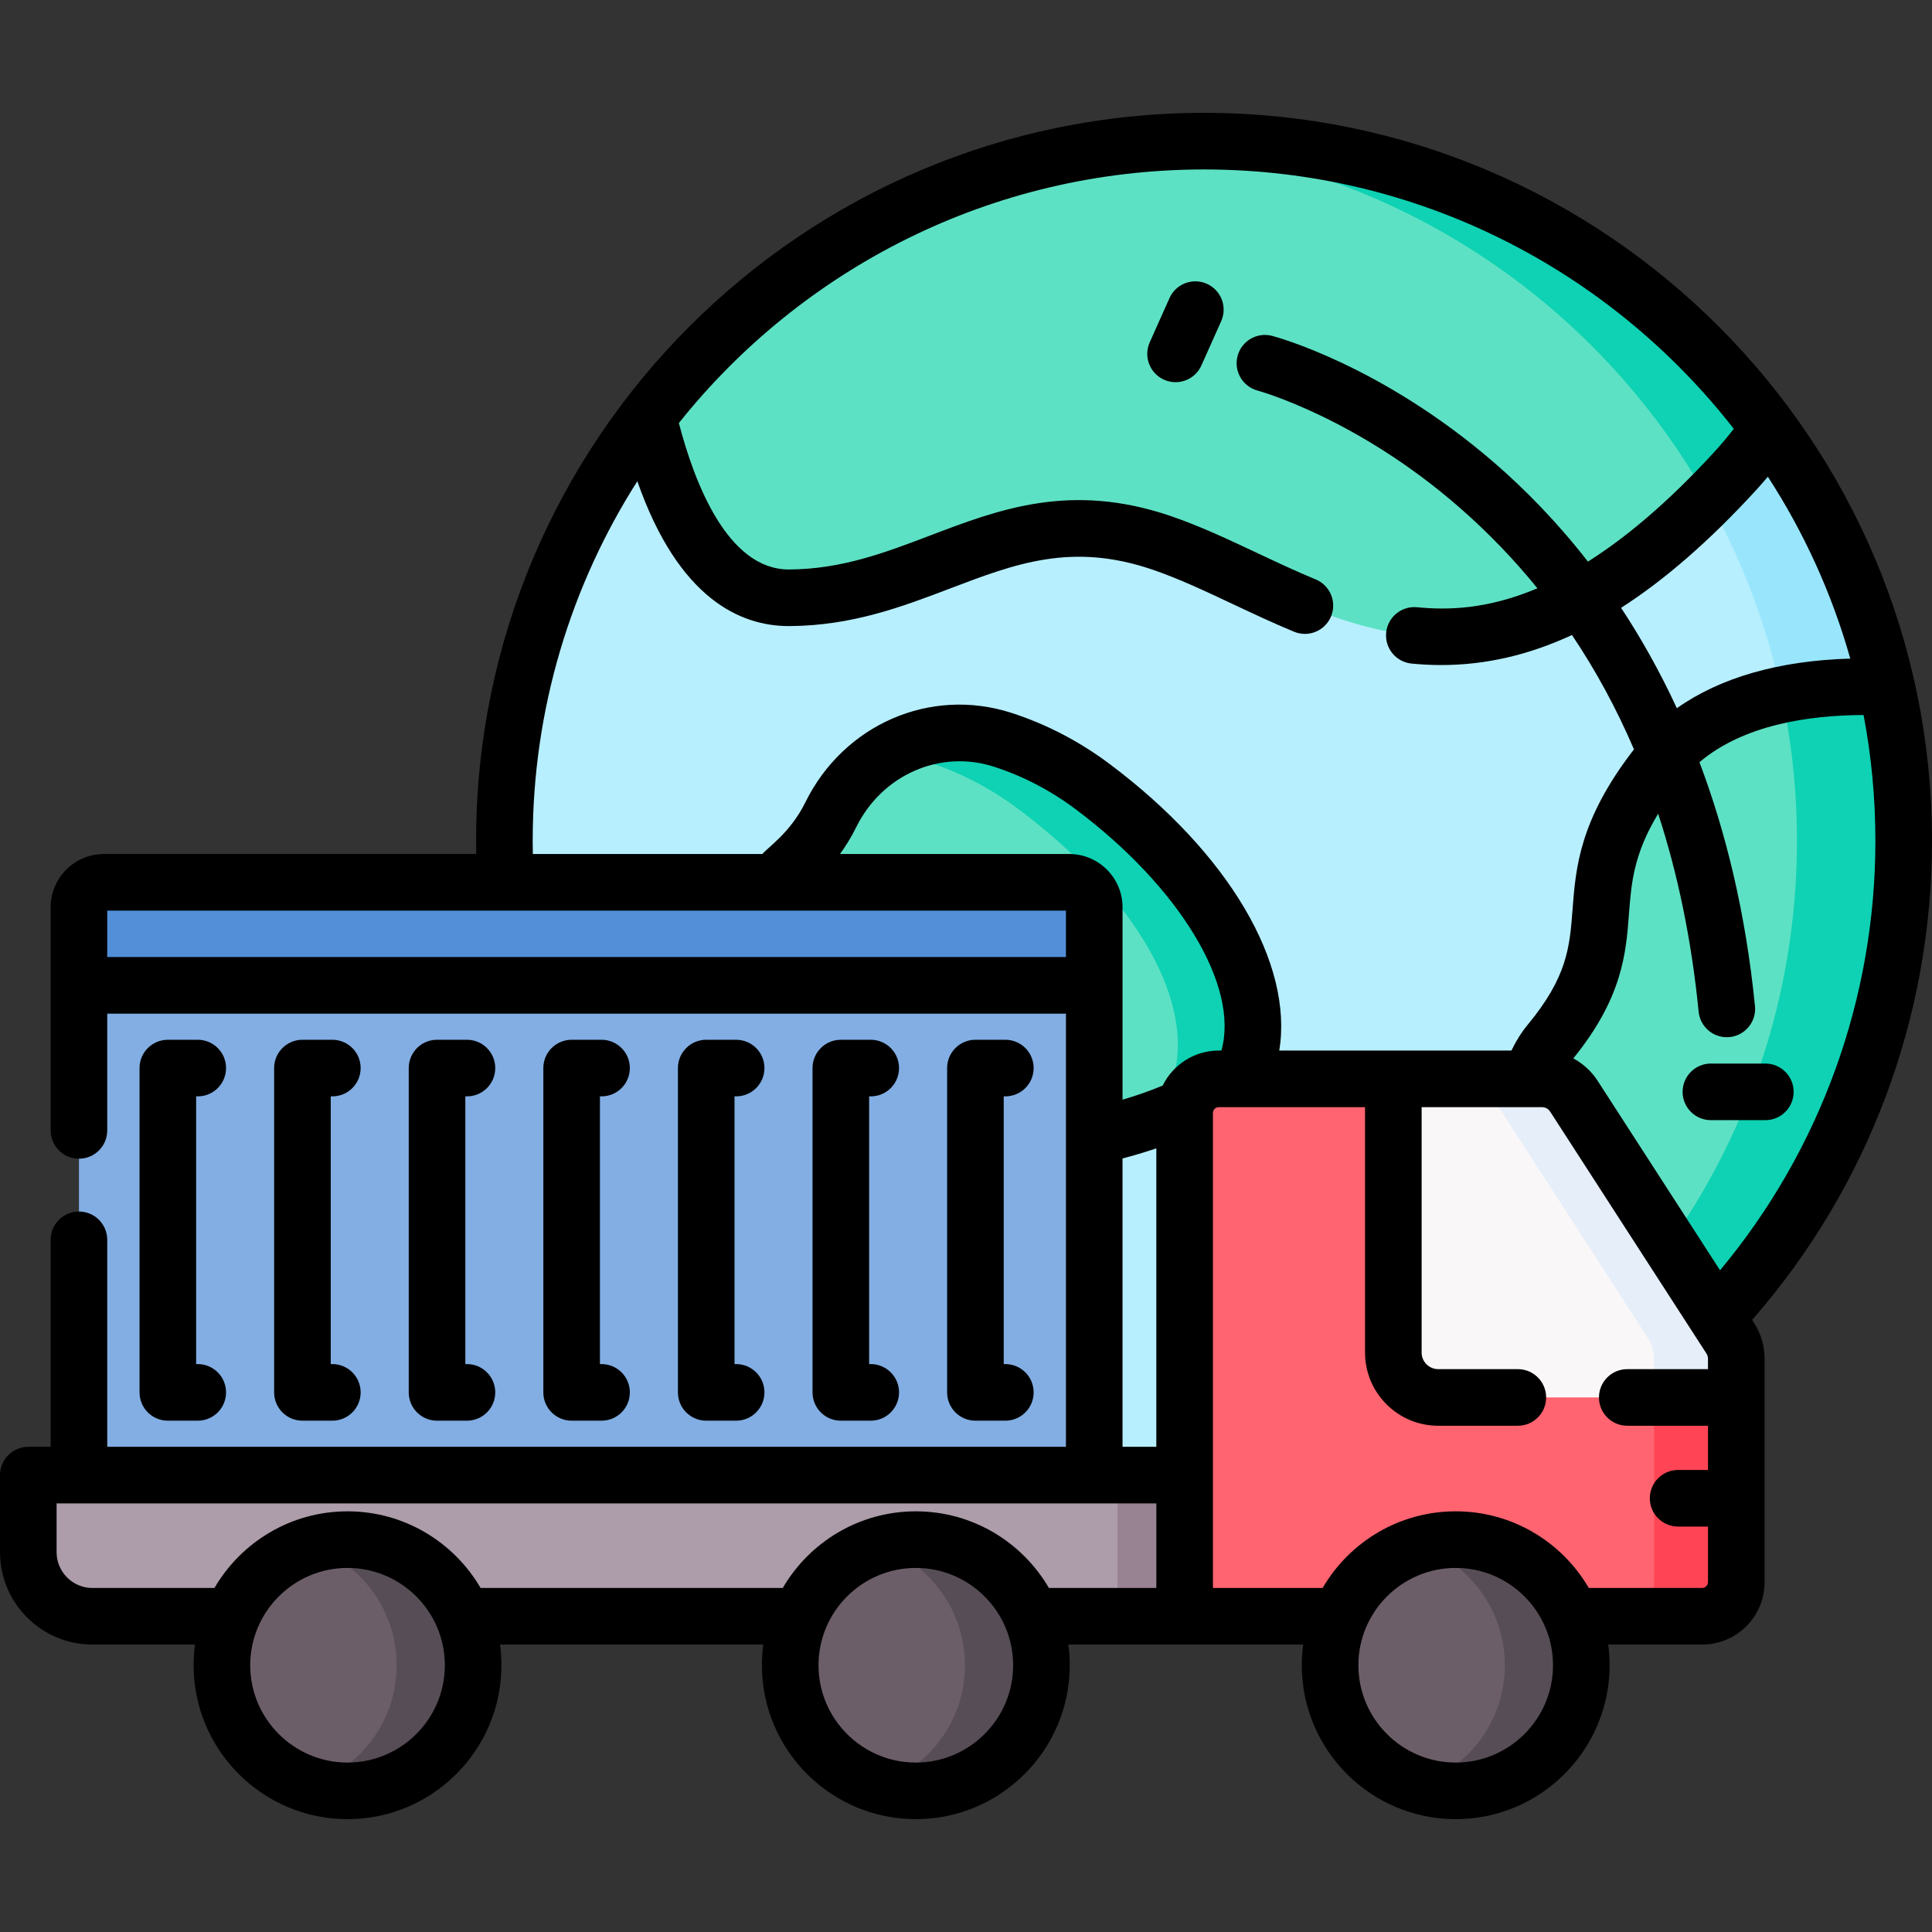<svg id="Capa_1" enable-background="new 0 0 512 512" height="512" viewBox="0 0 512 512" width="512" xmlns="http://www.w3.org/2000/svg"><rect x="0" y="0" width="512" height="512" fill="#333333" stroke="none"/><g><g><g><path d="m460.622 240.096 39.38-58.001c-5.647-25.193-16.421-48.445-31.17-68.61l-178.035-3.799-119.07.606c-23.867 31.207-38.056 70.208-38.056 112.529 0 102.402 83.013 185.415 185.415 185.415 41.072 0 79.017-13.364 109.746-35.967z" fill="#b7efff"/><g fill="#99e6fc"><path d="m437.502 336.22c-31.21 40.316-78.67 67.417-132.56 71.482 4.669.352 9.385.533 14.144.533 41.072 0 79.017-13.364 109.746-35.967z"/><path d="m500.002 182.094c-5.647-25.193-16.421-48.445-31.17-68.61l-28.724-.613c21.667 29.374 34.865 65.373 36.013 104.396z"/></g><path d="m459.639 125.059c3.531-3.839 6.577-7.702 9.193-11.574-33.729-46.117-88.235-76.078-149.746-76.078-60.08 0-113.476 28.584-147.358 72.885 5.193 22.079 15.904 48.26 37.491 48.125 37.295-.233 58.141-28.34 98.578-14.574 40.437 13.765 81.87 57.303 151.842-18.784z" fill="#5de1c4"/><path d="m452.66 132.342c2.296-2.299 4.62-4.718 6.979-7.283 3.531-3.839 6.577-7.702 9.193-11.574-33.729-46.117-88.235-76.078-149.746-76.078-4.714 0-9.382.196-14.008.542 63.498 4.836 118.043 41.664 147.582 94.393z" fill="#0ed2b3"/><path d="m500.002 182.094c-20.766-.829-46.54 2.473-60.744 20.684-26.377 33.816-4.058 43.961-28.744 73.72-11.704 14.109-16.553 65.399 18.317 95.771 45.885-33.752 75.669-88.118 75.669-149.448 0-13.993-1.56-27.62-4.498-40.727z" fill="#5de1c4"/><path d="m500.002 182.094c-8.806-.351-18.51.046-27.853 2.002 2.654 12.491 4.062 25.442 4.062 38.724 0 53.773-22.9 102.19-59.468 136.058 3.353 4.752 7.351 9.265 12.088 13.39 45.885-33.752 75.669-88.118 75.669-149.448 0-13.992-1.56-27.619-4.498-40.726z" fill="#0ed2b3"/><path d="m220.154 215.943c8.351-16.948 27.552-25.691 45.536-19.9 7.668 2.469 15.83 6.388 23.927 12.46 31.706 23.78 46.899 51.523 40.954 71.339s-105.688 45.557-131.45-3.643c-21.121-40.341 8.541-34.903 21.033-60.256z" fill="#5de1c4"/><path d="m289.617 208.502c-8.096-6.072-16.259-9.991-23.927-12.46-10.946-3.525-22.338-1.657-31.465 4.159 3.897-.049 7.86.522 11.766 1.779 7.668 2.469 15.83 6.388 23.927 12.46 31.706 23.78 46.899 51.523 40.954 71.339-1.558 5.195-9.569 10.794-20.996 15.347 21.316-4.688 38.343-13.448 40.695-21.286 5.945-19.815-9.247-47.558-40.954-71.338z" fill="#0ed2b3"/></g><g><path d="m283.379 233.823h-255.854c-3.648 0-6.606 2.957-6.606 6.605v20.697l134.532 43.402 134.532-43.402v-20.697c.001-3.647-2.956-6.605-6.604-6.605z" fill="#528fd8"/><path d="m382.021 316.172-12.771-30.266h-46.266c-4.994 0-9.042 4.048-9.042 9.042v133.379h137.15c4.994 0 9.042-4.048 9.042-9.042v-48.947z" fill="#ff6470"/><path d="m436.734 354.621c1.052 1.629 1.612 3.527 1.612 5.466v59.197c0 4.994-4.048 9.042-9.042 9.042h21.788c4.994 0 9.042-4.048 9.042-9.042v-48.947l-23.997-16.64z" fill="#ff4555"/><path d="m313.941 428.327h-289.452c-9.383 0-16.989-7.606-16.989-16.989v-20.421h306.441z" fill="#ad9ca9"/><path d="m296.154 390.917h17.787v37.41h-17.787z" fill="#988393"/><path d="m20.92 261.126h269.064v129.791h-269.064z" fill="#82aee3"/><path d="m369.25 285.906v72.541c0 6.567 5.323 11.89 11.89 11.89h78.994v-10.25c0-1.939-.56-3.837-1.612-5.466l-41.419-64.108c-1.856-2.872-5.041-4.607-8.461-4.607z" fill="#faf7f8"/><path d="m458.522 354.621-41.419-64.109c-1.855-2.872-5.041-4.607-8.46-4.607h-21.788c3.419 0 6.605 1.735 8.461 4.607l41.419 64.108c1.052 1.629 1.612 3.527 1.612 5.466v10.25h21.788v-10.25c-.001-1.938-.561-3.836-1.613-5.465z" fill="#e5eef9"/><circle cx="385.778" cy="441.305" fill="#6c5e69" r="33.289"/><path d="m385.778 408.016c-3.536 0-6.941.556-10.138 1.577 13.426 4.289 23.15 16.862 23.15 31.711s-9.724 27.422-23.15 31.711c3.197 1.021 6.602 1.577 10.138 1.577 18.385 0 33.289-14.904 33.289-33.289 0-18.383-14.904-33.287-33.289-33.287z" fill="#574d56"/><circle cx="242.706" cy="441.305" fill="#6c5e69" r="33.289"/><path d="m242.706 408.016c-3.536 0-6.941.556-10.138 1.577 13.426 4.289 23.15 16.862 23.15 31.711s-9.724 27.422-23.15 31.711c3.197 1.021 6.602 1.577 10.138 1.577 18.385 0 33.289-14.904 33.289-33.289-.001-18.383-14.904-33.287-33.289-33.287z" fill="#574d56"/><circle cx="92.1" cy="441.305" fill="#6c5e69" r="33.289"/><path d="m92.1 408.016c-3.536 0-6.941.556-10.138 1.577 13.426 4.289 23.15 16.862 23.15 31.711s-9.724 27.422-23.15 31.711c3.197 1.021 6.602 1.577 10.138 1.577 18.385 0 33.289-14.904 33.289-33.289 0-18.383-14.904-33.287-33.289-33.287z" fill="#574d56"/></g></g><g><path d="m319.836 75.21c-3.782-1.689-8.217.006-9.907 3.788l-5.238 11.723c-1.689 3.782.006 8.217 3.788 9.907.994.444 2.033.654 3.056.654 2.868 0 5.605-1.654 6.852-4.442l5.238-11.723c1.688-3.782-.007-8.217-3.789-9.907z"/><path d="m467.836 281.853h-14.428c-4.143 0-7.5 3.357-7.5 7.5s3.357 7.5 7.5 7.5h14.428c4.143 0 7.5-3.357 7.5-7.5s-3.357-7.5-7.5-7.5z"/><path d="m464.33 349.79c30.764-35.165 47.67-80.129 47.67-126.969 0-106.387-86.556-192.915-192.914-192.915-106.19 0-192.915 86.369-192.915 192.915 0 1.165.011 2.334.032 3.502h-98.678c-7.777 0-14.105 6.328-14.105 14.106v59.139c0 4.143 3.357 7.5 7.5 7.5s7.5-3.357 7.5-7.5v-30.942h254.064v114.791h-254.064v-54.849c0-4.143-3.357-7.5-7.5-7.5s-7.5 3.357-7.5 7.5v54.849h-5.92c-4.143 0-7.5 3.357-7.5 7.5v20.421c0 13.503 10.985 24.489 24.489 24.489h27.189c-.242 1.792-.367 3.62-.367 5.478 0 22.491 18.298 40.789 40.789 40.789 22.49 0 40.788-18.298 40.788-40.789 0-1.857-.125-3.685-.367-5.478h69.763c-.242 1.792-.367 3.62-.367 5.478 0 22.491 18.298 40.789 40.789 40.789 22.49 0 40.788-18.298 40.788-40.789 0-1.857-.125-3.685-.367-5.478h62.229c-.242 1.792-.367 3.62-.367 5.478 0 22.491 18.298 40.789 40.789 40.789 22.49 0 40.788-18.298 40.788-40.789 0-1.857-.125-3.685-.367-5.478h24.893c9.121 0 16.542-7.421 16.542-16.543v-59.197c0-3.392-.973-6.689-2.812-9.536zm-8.496-13.149-32.432-50.198c-1.647-2.55-3.878-4.579-6.456-5.96 13.052-16.081 13.953-27.865 14.748-38.281.616-8.074 1.205-15.787 7.733-26.56 5.277 16.157 8.862 33.663 10.734 52.473.385 3.869 3.646 6.758 7.454 6.758.248 0 .499-.013.752-.038 4.121-.41 7.13-4.084 6.72-8.206-2.469-24.808-7.759-46.221-14.714-64.638 11.634-9.849 28.812-12.453 43.493-12.509 2.056 10.802 3.133 21.947 3.133 33.339.001 41.759-14.567 81.897-41.165 113.82zm12.669-210.309c9.539 14.721 16.963 30.933 21.839 48.204-18.901.545-34.451 5.009-45.959 13.149-4.541-9.828-9.544-18.67-14.778-26.604 11.638-7.463 23.408-17.737 35.554-30.945 1.151-1.252 2.267-2.521 3.344-3.804zm-327.332 96.489c0-35.029 10.177-67.726 27.727-95.29 10.951 31.253 27.412 38.387 40.153 38.387h.214c16.607-.104 29.815-5.131 42.59-9.992 17.269-6.572 32.181-12.248 53.524-4.982 6.899 2.349 13.932 5.661 21.376 9.168 5.216 2.457 10.608 4.997 16.188 7.305.938.388 1.909.572 2.864.572 2.944 0 5.737-1.745 6.934-4.635 1.583-3.828-.236-8.214-4.063-9.797-5.247-2.171-10.475-4.634-15.53-7.015-7.491-3.529-15.238-7.178-22.935-9.798-26.458-9.007-45.387-1.803-63.693 5.163-12.06 4.589-23.451 8.924-37.349 9.011-.036 0-.072 0-.108 0-16.219 0-25.006-22.866-29.159-38.804 32.625-40.93 82.892-67.206 139.181-67.206 56.986 0 107.8 26.931 140.384 68.733-1.657 2.149-3.446 4.271-5.352 6.342-12.329 13.407-23.408 22.605-33.297 28.85-8.303-10.669-16.854-19.308-24.823-26.202-29.804-25.783-57.711-33.315-58.885-33.623-4.003-1.05-8.089 1.34-9.147 5.337-1.058 3.998 1.328 8.101 5.324 9.167.259.069 26.238 7.194 53.459 30.954 7.544 6.585 14.44 13.736 20.685 21.442-13.199 5.581-23.76 5.824-31.885 5.019-4.123-.4-7.794 2.604-8.201 6.727s2.604 7.794 6.727 8.201c2.634.26 5.252.391 7.863.391 11.669 0 23.138-2.614 34.646-7.961 6.325 9.398 11.805 19.505 16.433 30.304-14.464 18.713-15.428 31.33-16.279 42.471-.761 9.962-1.361 17.831-11.997 30.652-1.538 1.855-2.943 4.1-4.195 6.695h-61.526c3.76-23.018-13.337-52.229-44.902-75.904-8.038-6.029-16.829-10.604-26.128-13.599-21.438-6.902-44.387 3.074-54.562 23.725-3.969 8.056-9.995 11.967-11.383 13.695h-60.839c-.022-1.168-.034-2.338-.034-3.503zm166.952 64.865c-3.27 1.363-6.853 2.624-10.638 3.748v-51.006c0-7.778-6.328-14.106-14.105-14.106h-60.772c1.525-2.095 2.98-4.437 4.275-7.065 6.858-13.92 22.214-20.683 36.51-16.076 7.712 2.483 15.021 6.292 21.726 11.321 27.582 20.687 43.378 46.899 38.562 63.904h-.696c-6.519 0-12.168 3.789-14.862 9.28zm-279.703-34.06v-12.303h254.064v12.303zm269.064 53.382c3.08-.812 6.08-1.71 8.957-2.682v79.09h-8.957zm-205.383 160.086c-14.22 0-25.789-11.569-25.789-25.789s11.569-25.788 25.789-25.788 25.788 11.568 25.788 25.788-11.569 25.789-25.788 25.789zm150.605 0c-14.22 0-25.789-11.569-25.789-25.789s11.569-25.788 25.789-25.788 25.788 11.568 25.788 25.788-11.568 25.789-25.788 25.789zm0-66.577c-15.032 0-28.191 8.174-35.266 20.311h-80.075c-7.075-12.136-20.233-20.311-35.265-20.311s-28.191 8.174-35.266 20.311h-32.345c-5.232 0-9.489-4.257-9.489-9.489v-12.921h291.441v22.41h-28.471c-7.074-12.137-20.232-20.311-35.264-20.311zm143.072 66.577c-14.22 0-25.789-11.569-25.789-25.789s11.569-25.788 25.789-25.788 25.788 11.568 25.788 25.788-11.568 25.789-25.788 25.789zm65.314-46.267h-30.049c-7.075-12.136-20.233-20.311-35.265-20.311s-28.191 8.174-35.266 20.311h-29.071v-125.879c0-.851.691-1.542 1.542-1.542h38.767v65.041c0 10.691 8.698 19.39 19.39 19.39h21.104c4.143 0 7.5-3.357 7.5-7.5s-3.357-7.5-7.5-7.5h-21.104c-2.421 0-4.39-1.969-4.39-4.39v-65.041h31.892c.878 0 1.686.439 2.161 1.177l41.42 64.109c.269.416.411.898.411 1.395v2.75h-21.391c-4.143 0-7.5 3.357-7.5 7.5s3.357 7.5 7.5 7.5h21.391v11.718h-7.914c-4.143 0-7.5 3.357-7.5 7.5s3.357 7.5 7.5 7.5h7.914v14.729c0 .851-.692 1.543-1.542 1.543z"/><path d="m52.406 290.548c4.143 0 7.5-3.357 7.5-7.5s-3.357-7.5-7.5-7.5h-7.927c-4.143 0-7.5 3.357-7.5 7.5v85.948c0 4.143 3.357 7.5 7.5 7.5h7.927c4.143 0 7.5-3.357 7.5-7.5s-3.357-7.5-7.5-7.5h-.427v-70.948z"/><path d="m88.076 290.548c4.143 0 7.5-3.357 7.5-7.5s-3.357-7.5-7.5-7.5h-7.927c-4.143 0-7.5 3.357-7.5 7.5v85.948c0 4.143 3.357 7.5 7.5 7.5h7.927c4.143 0 7.5-3.357 7.5-7.5s-3.357-7.5-7.5-7.5h-.427v-70.948z"/><path d="m123.746 290.548c4.143 0 7.5-3.357 7.5-7.5s-3.357-7.5-7.5-7.5h-7.927c-4.143 0-7.5 3.357-7.5 7.5v85.948c0 4.143 3.357 7.5 7.5 7.5h7.927c4.143 0 7.5-3.357 7.5-7.5s-3.357-7.5-7.5-7.5h-.427v-70.948z"/><path d="m159.415 290.548c4.143 0 7.5-3.357 7.5-7.5s-3.357-7.5-7.5-7.5h-7.926c-4.143 0-7.5 3.357-7.5 7.5v85.948c0 4.143 3.357 7.5 7.5 7.5h7.926c4.143 0 7.5-3.357 7.5-7.5s-3.357-7.5-7.5-7.5h-.426v-70.948z"/><path d="m195.085 290.548c4.143 0 7.5-3.357 7.5-7.5s-3.357-7.5-7.5-7.5h-7.927c-4.143 0-7.5 3.357-7.5 7.5v85.948c0 4.143 3.357 7.5 7.5 7.5h7.927c4.143 0 7.5-3.357 7.5-7.5s-3.357-7.5-7.5-7.5h-.427v-70.948z"/><path d="m230.755 290.548c4.143 0 7.5-3.357 7.5-7.5s-3.357-7.5-7.5-7.5h-7.927c-4.143 0-7.5 3.357-7.5 7.5v85.948c0 4.143 3.357 7.5 7.5 7.5h7.927c4.143 0 7.5-3.357 7.5-7.5s-3.357-7.5-7.5-7.5h-.427v-70.948z"/><path d="m266.425 290.548c4.143 0 7.5-3.357 7.5-7.5s-3.357-7.5-7.5-7.5h-7.927c-4.143 0-7.5 3.357-7.5 7.5v85.948c0 4.143 3.357 7.5 7.5 7.5h7.927c4.143 0 7.5-3.357 7.5-7.5s-3.357-7.5-7.5-7.5h-.427v-70.948z"/></g></g></svg>